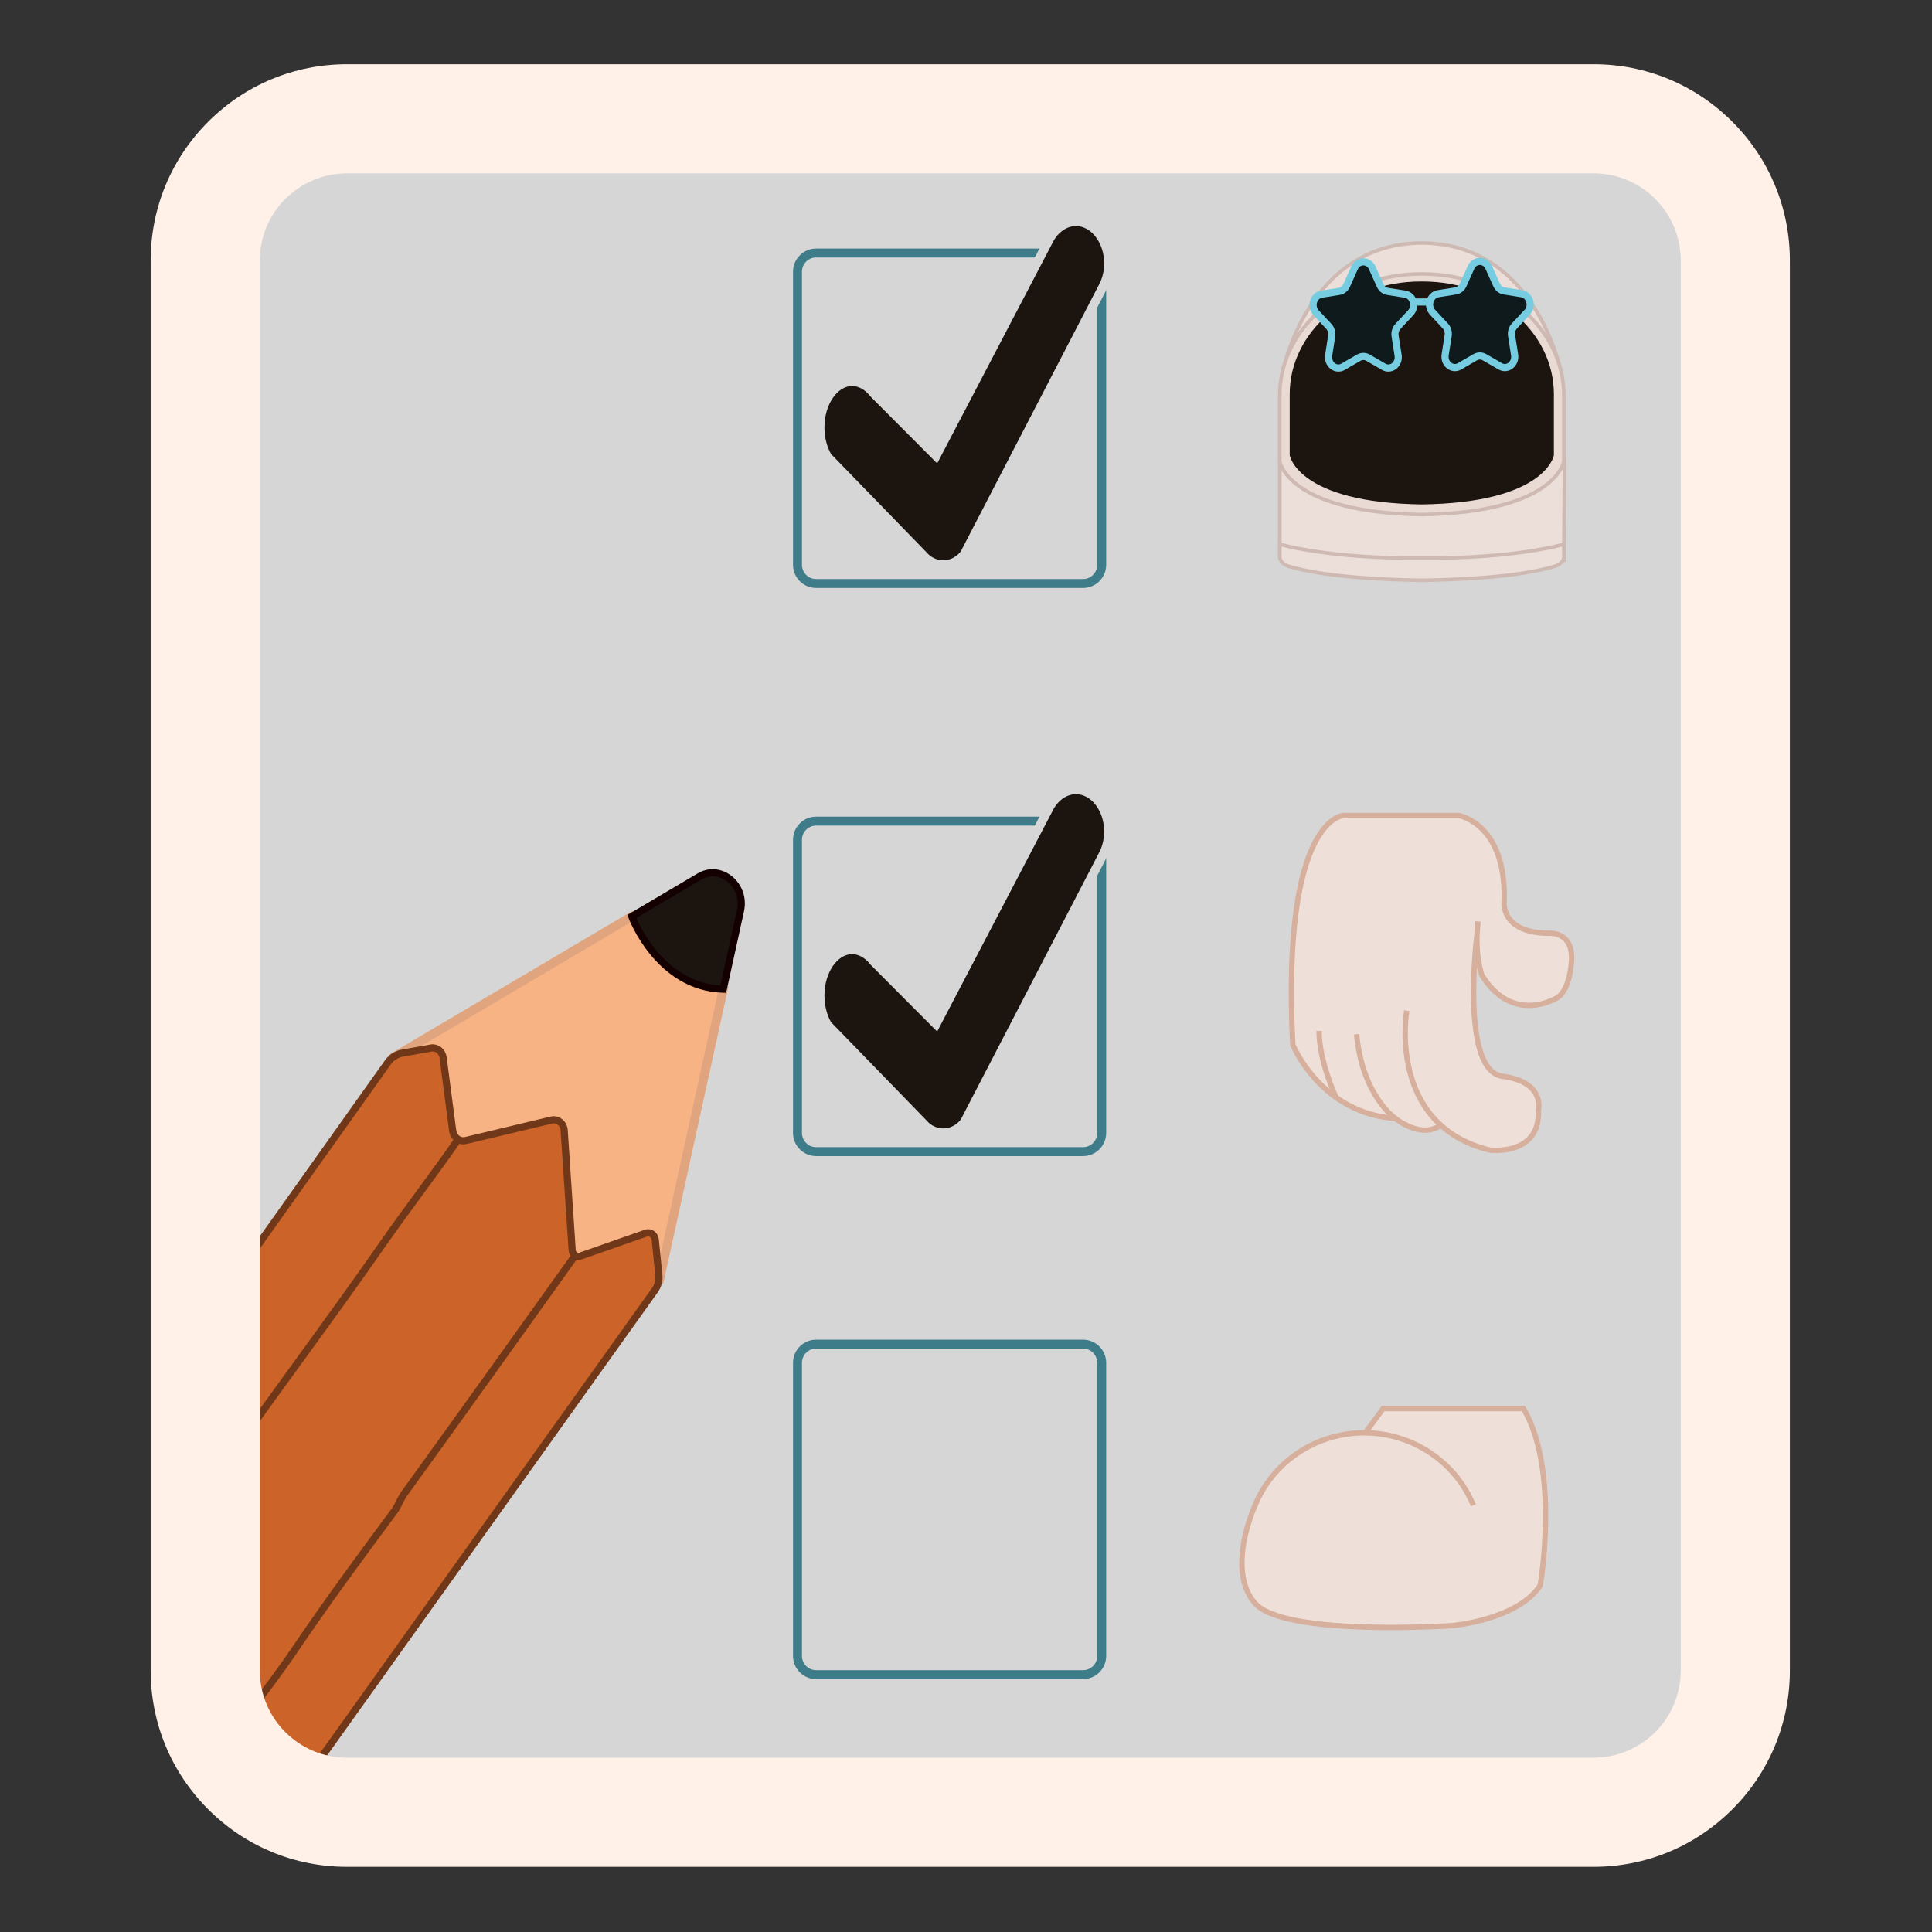 <?xml version="1.0" encoding="utf-8"?>
<!-- Generator: Adobe Illustrator 27.3.1, SVG Export Plug-In . SVG Version: 6.00 Build 0)  -->
<svg version="1.1" id="Layer_1" xmlns="http://www.w3.org/2000/svg" xmlns:xlink="http://www.w3.org/1999/xlink" x="0px" y="0px"
	 viewBox="0 0 1080 1080" style="enable-background:new 0 0 1080 1080;" xml:space="preserve">
<rect x="0" y="0" width="1080" height="1080" fill="#333333" stroke="none"/>
<style type="text/css">
	.st0{fill:#D6D6D6;}
	.st1{fill:none;stroke:#3F7C8A;stroke-width:5;stroke-miterlimit:10;}
	.st2{fill:#1B140F;stroke:#D6D6D6;stroke-width:5;stroke-miterlimit:10;}
	.st3{fill:#EEE0D8;stroke:#D7AF9D;stroke-width:3;stroke-miterlimit:10;}
	.st4{fill:#F7B384;stroke:#E0A57E;stroke-width:5;stroke-miterlimit:10;}
	.st5{fill:#CC6328;stroke:#703818;stroke-width:4;stroke-miterlimit:10;}
	.st6{fill:#1B140F;stroke:#140000;stroke-width:4;stroke-miterlimit:10;}
	.st7{fill:#FFF1E7;}
	.st8{fill:#ECDED8;stroke:#CEBAB3;stroke-width:2;stroke-miterlimit:10;}
	.st9{fill:none;stroke:#A7A593;stroke-miterlimit:10;}
	.st10{fill:#E9DAD4;stroke:#CEBAB3;stroke-width:2;stroke-miterlimit:10;}
	.st11{fill:#1B140F;}
	.st12{fill:#0E1A1C;stroke:#76CDE1;stroke-width:4;stroke-miterlimit:10;}
	.st13{fill:none;stroke:#76CDE1;stroke-width:4;stroke-miterlimit:10;}
</style>
<path class="st0" d="M937.11,994.21H152.08c-7.33,0-13.28-5.94-13.28-13.28V102.44c0-7.33,5.94-13.28,13.28-13.28h785.03
	c7.33,0,13.28,5.94,13.28,13.28v878.49C950.39,988.26,944.45,994.21,937.11,994.21z"/>
<path class="st1" d="M605.41,326.18H456.25c-5.77,0-10.45-4.68-10.45-10.45V151.88c0-5.77,4.68-10.45,10.45-10.45h149.16
	c5.77,0,10.45,4.68,10.45,10.45v163.85C615.86,321.5,611.18,326.18,605.41,326.18z"/>
<path class="st1" d="M605.41,643.76H456.25c-5.77,0-10.45-4.68-10.45-10.45V469.46c0-5.77,4.68-10.45,10.45-10.45h149.16
	c5.77,0,10.45,4.68,10.45,10.45v163.85C615.86,639.08,611.18,643.76,605.41,643.76z"/>
<path class="st1" d="M605.41,936.13H456.25c-5.77,0-10.45-4.68-10.45-10.45V761.83c0-5.77,4.68-10.45,10.45-10.45h149.16
	c5.77,0,10.45,4.68,10.45,10.45v163.85C615.86,931.45,611.18,936.13,605.41,936.13z"/>
<path class="st2" d="M616.22,160.95c2.28-3.99,3.51-8.81,3.51-13.76c0-12.79-8.23-23.32-18.24-23.32c-5.68,0-11.05,3.39-14.5,9.16
	l-63.74,121.85l-34.91-35.02c-3.3-4.22-7.58-6.56-12.01-6.56c-9.85,0-17.96,11.56-17.96,25.6c0,6,1.48,11.82,4.18,16.42l55.04,56.66
	c2.75,2.41,6.18,3.72,9.7,3.72c4.55,0,8.88-2.19,11.83-5.98L616.22,160.95z"/>
<path class="st2" d="M616.22,478.53c2.28-3.99,3.51-8.81,3.51-13.76c0-12.79-8.23-23.32-18.24-23.32c-5.68,0-11.05,3.39-14.5,9.16
	l-63.74,121.85l-34.91-35.02c-3.3-4.22-7.58-6.56-12.01-6.56c-9.85,0-17.96,11.56-17.96,25.6c0,6,1.48,11.82,4.18,16.42l55.04,56.66
	c2.75,2.41,6.18,3.72,9.7,3.72c4.55,0,8.88-2.19,11.83-5.98L616.22,478.53z"/>
<path class="st3" d="M786.38,564.97c0,0-11.15,63.68,46.2,77.88c0,0,28.67,3.81,27.4-22.5c0,0,3.82-15.58-20.07-18.69
	c-23.89-3.11-14.27-79.23-14.27-79.23l0.57-7.3c-0.89,7.31-0.71,13.58-0.18,18.47c0.8,7.38,2.41,11.64,2.41,11.64
	c17.52,28.04,42.06,12.46,42.06,12.46s6.69-3.12,7.96-20.07c1.27-16.96-12.11-15.92-12.11-15.92c-28.67,0-25.49-18.69-25.49-18.69
	c0.96-42.92-25.48-47.15-25.48-47.15h-64.32c0,0-34.76,0.77-28.39,128.14c0,0,15.61,38.42,57.35,41.19c0,0,14.76,12.12,25.86,3.38"
	/>
<path class="st3" d="M746.97,613.75c0,0-9.59-20.12-9.59-37.43"/>
<path class="st3" d="M780.01,625.2c0,0-18.48-12.46-21.66-47.07"/>
<path class="st3" d="M763.24,800.95l9.93-13.54h78.45c20.39,34.46,9.39,98.82,9.39,98.82c-12.63,19.34-49.21,22.51-49.21,22.51
	s-94.2,6.33-110.38-12.66c-16.18-18.99,0-54.19,0-54.19c9.85-24.64,34.2-40.93,61.18-40.93c26.81,0,51.05,16.1,61.01,40.53"/>
<path class="st4" d="M368.75,715.07l35.62-162.4l-51.17-40.38l-132.5,78.28C220.7,590.57,272.84,716.67,368.75,715.07z"/>
<path class="st5" d="M368.29,712.79l-2-19.79c-0.28-2.74-2.8-4.51-5.21-3.67l-36.66,12.82c-2.17,0.76-4.41-0.89-4.58-3.35
	l-4.46-66.93c-0.26-3.88-3.62-6.6-7.11-5.77l-47.87,11.43c-3.47,0.83-6.86-1.72-7.36-5.55l-5.34-40.75
	c-0.46-3.54-3.51-5.97-6.76-5.39l-16.11,2.88c-3.2,0.57-6.08,2.44-8.07,5.23L99.4,759.01c2.2,5.92,1.57,12.95-1.07,18.94
	c1.75-3.97-0.78,2.02-1.07,2.83c-0.52,1.43-1.01,2.87-1.46,4.32c-0.89,2.82-1.65,5.67-2.31,8.55c-0.54,2.38-1.22,4.9-1.48,7.37
	c-0.04,0.8-0.09,1.78-0.13,2.22c-0.13,1.39-0.23,2.78-0.31,4.18c-0.68,11.62,0.14,23.26,1.26,34.83
	c2.09,21.55,4.55,42.81,2.18,64.45c-1.86,16.97-2.59,33.94-0.96,50.95c0.09,0.59,0.19,1.19,0.29,1.78c0.3,1.77,0.65,3.53,1.03,5.28
	c0.76,3.45,1.67,6.85,2.78,10.2c0.58,1.77,1.49,3.59,2.02,5.4c0.14,0.3,0.28,0.6,0.42,0.9c1.53,3.17,3.24,6.24,5.14,9.2
	c1.05,1.64,2.22,3.19,3.32,4.79c0.46,0.54,0.9,1.08,1.36,1.61c2.51,2.9,5.19,5.64,8.01,8.24c1.64,1.52,3.34,2.98,5.07,4.4
	c0.41,0.34,4.03,2.68,1.14,0.93c-2.97-1.8,0.94,0.64,1.3,0.9c3.67,2.62,7.47,5.04,11.34,7.34c4.33,2.57,7.31,6.37,8.88,10.66
	l219.98-308.13C367.81,718.78,368.59,715.78,368.29,712.79z"/>
<path class="st5" d="M256.18,636.8c-13.37,19.39-27.37,37.39-41.37,57.39c-32,46-61,84-93,130c-7,11-14,19-20,30c-1,2-3,3-3.79,4.23
	"/>
<path class="st5" d="M114.34,992.61c15.47-24.42,33.47-45.42,50.47-70.42c19-28,36-51,56-78c2-3,3-6,5-9c34-47,64-89,95.86-133.59"
	/>
<path class="st6" d="M404.27,552.96c-36.44-1.08-51-40.42-51-40.42l-0.07-0.24l37.85-22.36c11.8-6.97,26.01,4.85,22.9,19.05
	l-9.58,43.69L404.27,552.96z"/>
<g>
	<path class="st7" d="M890.78,96.9c26.94,0,48.77,21.84,48.77,48.77V933.8c0,26.94-21.84,48.77-48.77,48.77H194
		c-26.94,0-48.77-21.84-48.77-48.77V145.67c0-26.94,21.84-48.77,48.77-48.77H890.78 M890.78,35.9H194
		c-29.32,0-56.89,11.42-77.62,32.15c-20.73,20.73-32.15,48.3-32.15,77.62V933.8c0,29.32,11.42,56.89,32.15,77.62
		c20.73,20.73,48.3,32.15,77.62,32.15h696.77c29.32,0,56.89-11.42,77.62-32.15c20.73-20.73,32.15-48.3,32.15-77.62V145.67
		c0-29.32-11.42-56.89-32.15-77.62C947.67,47.32,920.1,35.9,890.78,35.9L890.78,35.9z"/>
</g>
<polygon class="st8" points="874.18,313.16 715.42,311.69 715.42,257.04 874.57,256.86 "/>
<path class="st9" d="M874.19,257.98"/>
<path class="st8" d="M873.24,210.6c0,0-13.25-74.77-78.64-74.77h0.38c-65.39,0-78.64,74.77-78.64,74.77"/>
<path class="st10" d="M794.29,287.65c75.27-0.99,79.9-29.67,79.9-29.67v-36.84c0-37.56-35.34-68-78.94-68h-0.93
	c-43.6,0-78.94,30.44-78.94,68v36.84c0,0,4.63,28.68,79.9,29.67"/>
<path class="st8" d="M794.77,324.4c46.33-0.77,65.65-5.31,73.86-7.67c6.58-1.89,5.56-6.42,5.56-6.42v-6.08
	c0,0-27.66,8.25-78.64,7.64h-1.51c-50.98,0.61-78.64-7.64-78.64-7.64v6.08c0,0-1.02,4.53,5.56,6.42c8.21,2.36,27.53,6.9,73.86,7.67"
	/>
<path class="st9" d="M795.78,175.8"/>
<path class="st9" d="M795.78,175.8"/>
<g>
	<path class="st11" d="M794.98,281.98c-69.73-0.92-74.03-27.49-74.03-27.49v-34.13c0-34.79,32.74-63,73.13-63c1.42,0,1.42,0,1.42,0
		c40.39,0,73.13,28.21,73.13,63v34.13c0,0-4.29,26.57-74.03,27.49"/>
</g>
<path class="st12" d="M767.1,149.76l4.4,9.8c0.81,1.8,2.36,3.04,4.17,3.33l9.84,1.57c4.54,0.73,6.35,6.86,3.07,10.38l-7.12,7.63
	c-1.3,1.4-1.9,3.41-1.59,5.39l1.68,10.77c0.78,4.97-3.97,8.76-8.03,6.41l-8.8-5.09c-1.61-0.93-3.54-0.93-5.15,0l-8.8,5.09
	c-4.06,2.35-8.8-1.44-8.03-6.41l1.68-10.77c0.31-1.97-0.29-3.99-1.59-5.39l-7.12-7.63c-3.28-3.52-1.47-9.65,3.07-10.38l9.84-1.57
	c1.8-0.29,3.36-1.53,4.17-3.33l4.4-9.8C759.21,145.24,765.07,145.24,767.1,149.76z"/>
<path class="st12" d="M832.21,149.5l4.4,9.8c0.81,1.8,2.36,3.04,4.17,3.33l9.84,1.57c4.54,0.73,6.35,6.86,3.07,10.38l-7.12,7.63
	c-1.3,1.4-1.9,3.41-1.59,5.39l1.68,10.77c0.78,4.97-3.97,8.76-8.03,6.41l-8.8-5.09c-1.61-0.93-3.54-0.93-5.15,0l-8.8,5.09
	c-4.06,2.35-8.8-1.44-8.03-6.41l1.68-10.77c0.31-1.97-0.29-3.99-1.59-5.39l-7.12-7.63c-3.28-3.52-1.47-9.65,3.07-10.38l9.84-1.57
	c1.8-0.29,3.36-1.53,4.17-3.33l4.4-9.8C824.31,144.98,830.18,144.98,832.21,149.5z"/>
<line class="st13" x1="790.54" y1="168.82" x2="798.13" y2="168.82"/>
</svg>
